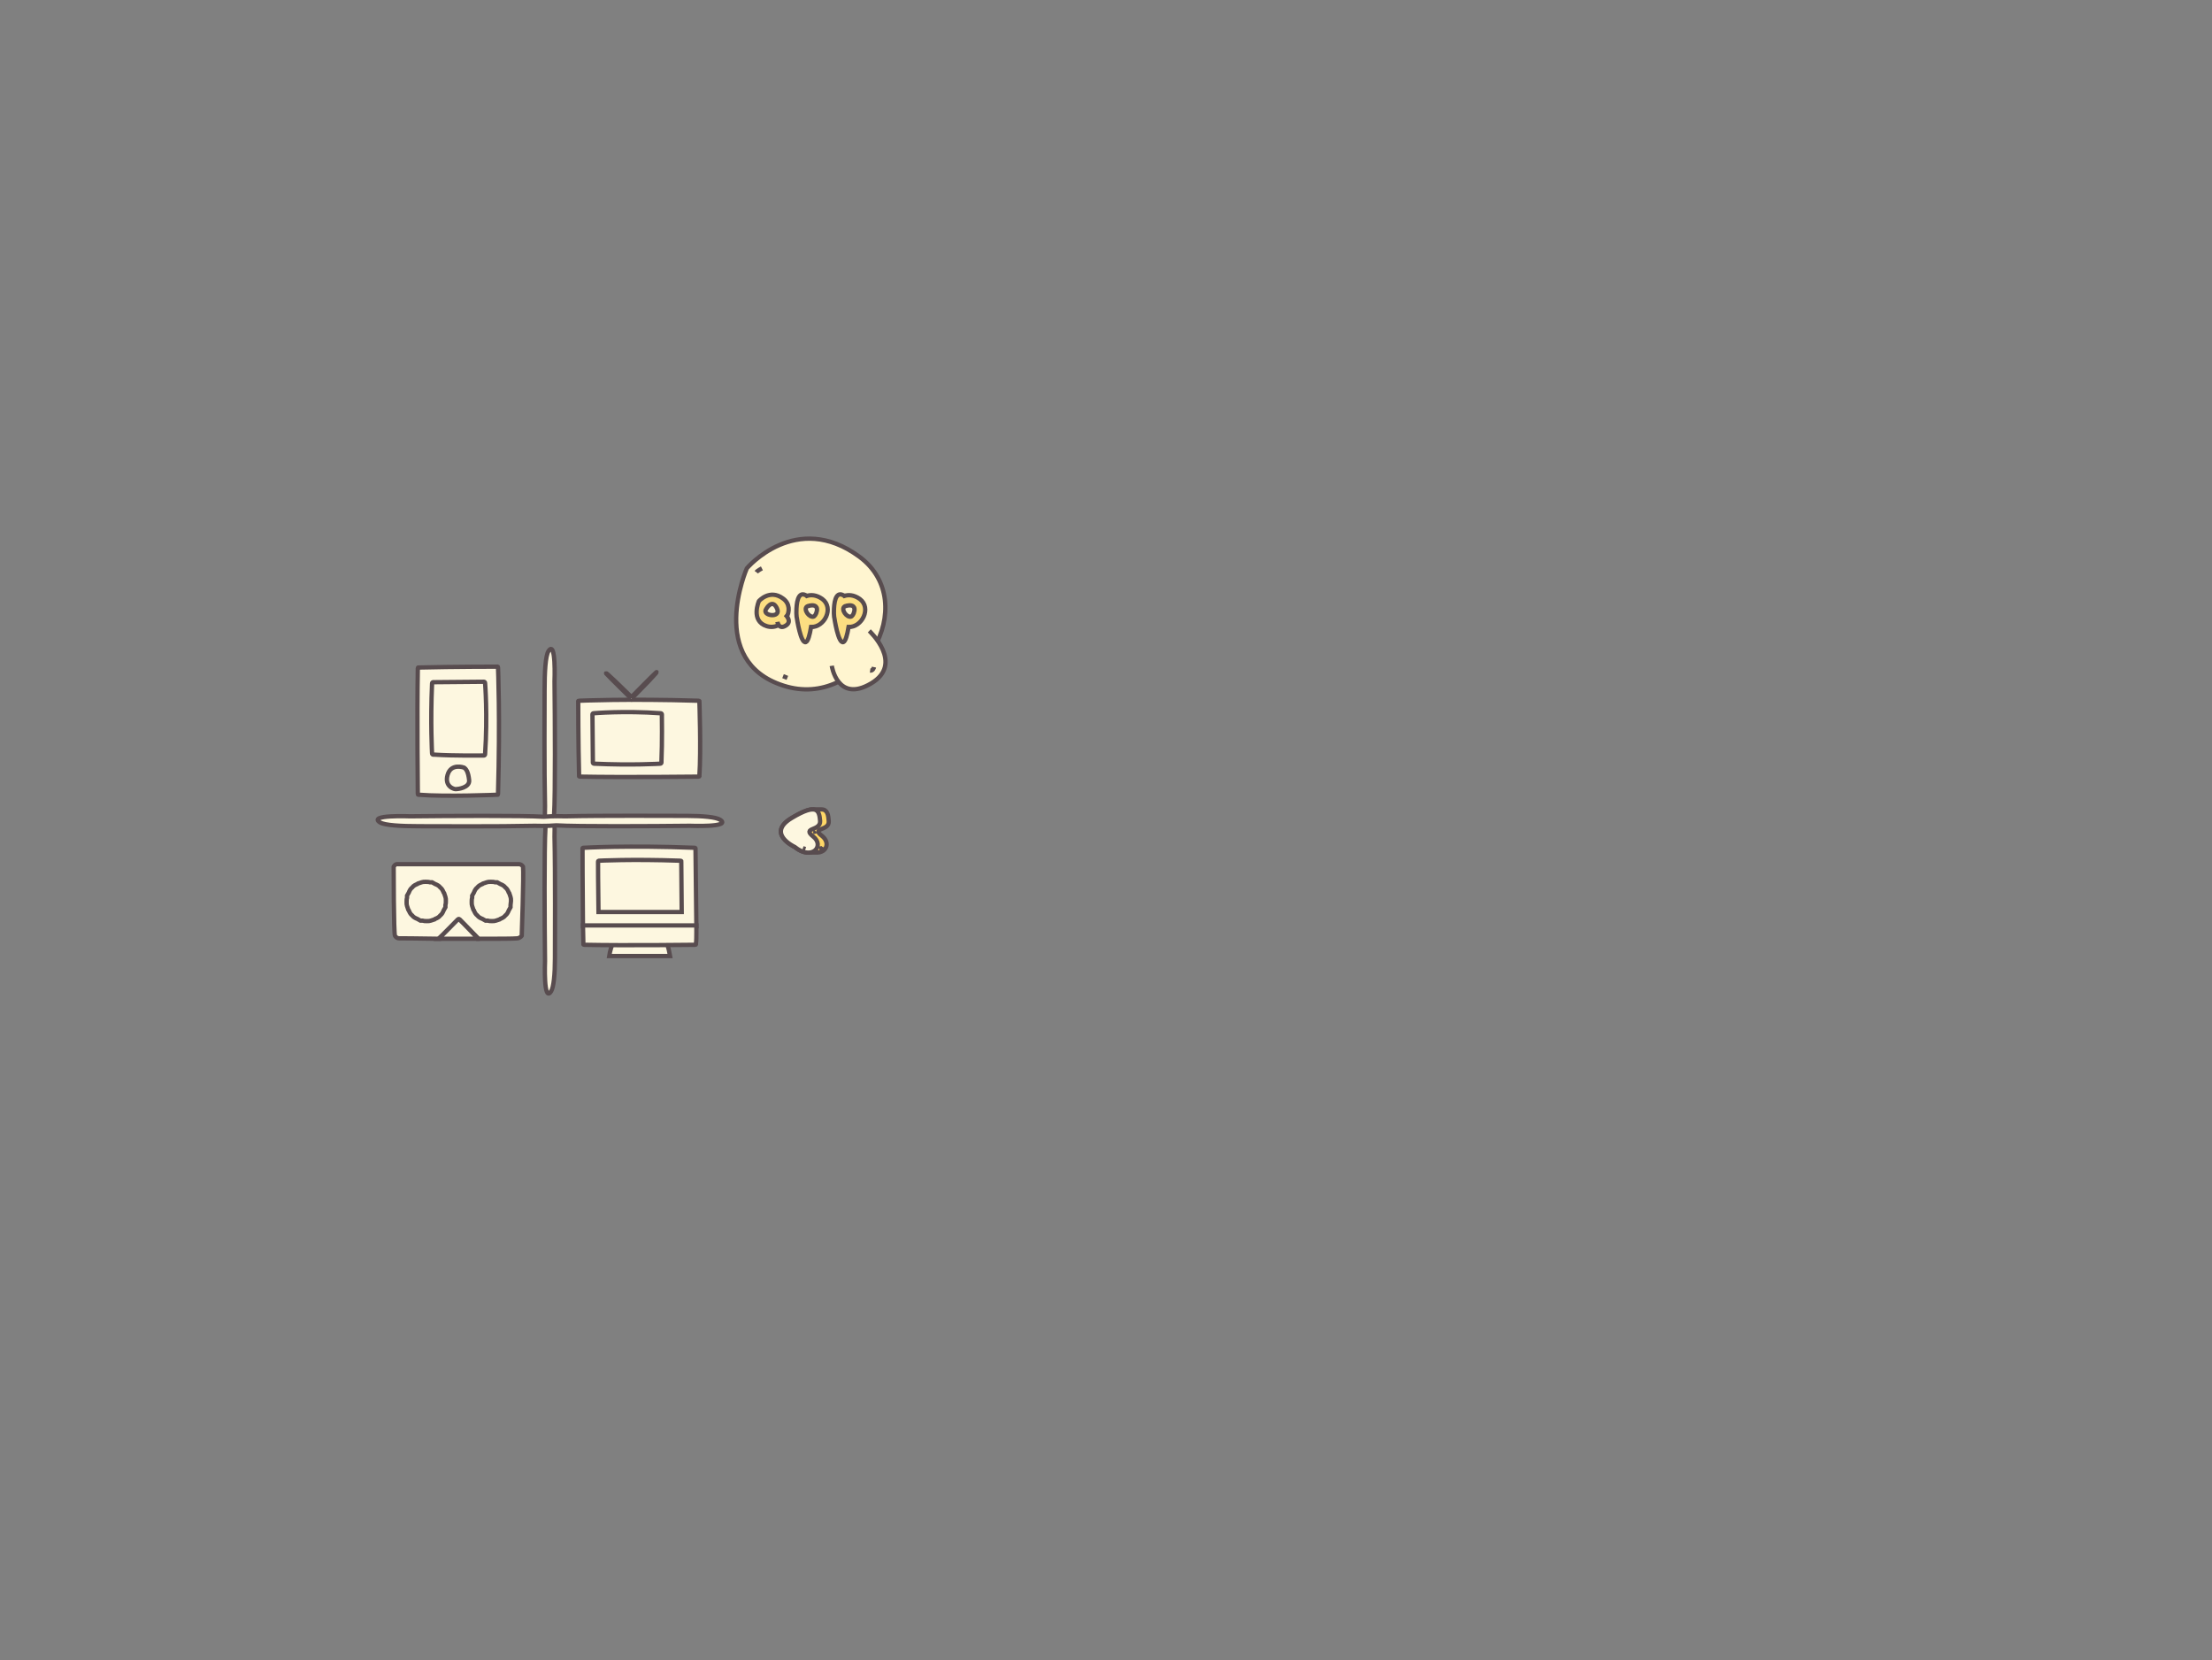 <?xml version="1.0" encoding="utf-8"?>
<!-- Generator: Adobe Illustrator 22.1.0, SVG Export Plug-In . SVG Version: 6.00 Build 0)  -->
<svg version="1.1" id="Layer_1" xmlns="http://www.w3.org/2000/svg" xmlns:xlink="http://www.w3.org/1999/xlink" x="0px" y="0px"
	 viewBox="0 0 513 385" style="enable-background:new 0 0 513 385;" xml:space="preserve">
<rect x="0" y="0" width="513" height="385" fill="#808080" stroke="none"/>
<style type="text/css">
	.st0{fill:#FFF5D0;stroke:#584C4F;stroke-miterlimit:10;}
	.st1{fill:#FCDE82;stroke:#584C4F;stroke-miterlimit:10;}
	.st2{fill:none;stroke:#584C4F;stroke-miterlimit:10;}
	.st3{fill:#FCDB77;stroke:#584C4F;stroke-miterlimit:10;}
	.st4{fill:#FFD767;stroke:#584C4F;stroke-miterlimit:10;}
	.st5{fill:#FDF7E0;stroke:#584C4F;stroke-miterlimit:10;}
</style>
<g id="Layer_5">
</g>
<g id="Layer_3">
</g>
<g>
	<g id="XMLID_29350_">
		<g id="XMLID_29352_">
			<path id="XMLID_29356_" class="st0" d="M190.1,131.2"/>
			<path id="XMLID_29354_" class="st0" d="M199.3,129.1c-14.7-10.8-26.1,2.7-26.1,2.7s-9.4,21.5,8.5,27.2
				C199.6,164.8,213.9,139.9,199.3,129.1z"/>
			<path id="XMLID_29353_" class="st0" d="M193.5,127.7"/>
		</g>
		<path id="XMLID_29351_" class="st0" d="M192.9,154.4c0,0,1.3,8.7,9.1,4.1s-0.4-12.2-0.4-12.2"/>
	</g>
	<g>
		<path id="XMLID_29347_" class="st1" d="M190.7,138.9c-1.4-1-2.7-1-3.6-0.7c-0.1-0.1-0.2-0.2-0.3-0.2c-1.8-0.9-2.1,2-2.1,3.9
			c0,0.1,0,0.2,0,0.4c0,0.6,0.1,1,0.1,1s0.9,6.1,2.1,5.6c0.5-0.2,0.9-1.7,1.2-3.5C191.2,145.5,193.5,141,190.7,138.9z M189.3,142.2
			c-0.3,0.7-0.6,0.9-1,0.8c-1.1-0.2-2.2-2.3-0.7-2.5c0,0,0.2-0.1,0.5-0.1C188.8,140.3,189.9,140.5,189.3,142.2z"/>
		<g id="XMLID_29339_">
			<g id="XMLID_29341_">
				<path id="XMLID_29346_" class="st1" d="M179.7,139.2"/>
				<path id="XMLID_29343_" class="st1" d="M181.6,138.8c-3.1-2.3-5.6,0.6-5.6,0.6s-2,4.6,1.8,5.8S184.8,141.1,181.6,138.8z
					 M180.2,141.1c1.1,2.4-3.7,1.7-2.5,0.1C177.7,141.2,179.1,138.7,180.2,141.1z"/>
				<path id="XMLID_29342_" class="st1" d="M180.4,138.5"/>
			</g>
			<path id="XMLID_29340_" class="st1" d="M180.3,144.2c0,0,0.3,1.9,1.9,0.9c1.7-1-0.1-2.6-0.1-2.6"/>
		</g>
		<path id="XMLID_22_" class="st1" d="M199.4,138.9c-1.4-1-2.7-1-3.6-0.7c-0.1-0.1-0.2-0.2-0.3-0.2c-1.8-0.9-2.1,2-2.1,3.9
			c0,0.1,0,0.2,0,0.4c0,0.6,0.1,1,0.1,1s0.9,6.1,2.1,5.6c0.5-0.2,0.9-1.7,1.2-3.5C199.9,145.5,202.2,141,199.4,138.9z M198,142.2
			c-0.3,0.7-0.6,0.9-1,0.8c-1.1-0.2-2.2-2.3-0.7-2.5c0,0,0.2-0.1,0.5-0.1C197.5,140.3,198.6,140.5,198,142.2z"/>
	</g>
	<line id="XMLID_29361_" class="st2" x1="181.6" y1="156.8" x2="182.6" y2="157.2"/>
	<path id="XMLID_29360_" class="st3" d="M202.7,154.7c0,0-0.2,0.9-0.9,0.8"/>
	<path id="XMLID_29357_" class="st3" d="M176.7,131.8c0,0-1,0.5-1.3,0.9"/>
</g>
<g>
	<g>
		<g>
			<path class="st4" d="M192.2,190.4c-0.1-1.4-0.3-2.7-1.7-2.7c-0.3,0-1.6,0-1.9,0c-0.9-0.1-2.5,0.5-5,2c-6,3.6,0.7,6.7,0.7,6.7
				c1.3,1.1,2.5,1.4,3.5,1.3c0.2,0,1.3,0,1.7,0c2.1,0,3.1-2.2,1.2-3.8C187.9,191.8,192.4,192.8,192.2,190.4z"/>
			<g id="XMLID_785_">
				<path id="XMLID_786_" class="st5" d="M184.3,196.4c0,0-6.7-3.1-0.7-6.7c6-3.6,6.4-1.7,6.6,0.7c0.1,2.4-4.3,1.4-1.6,3.6
					C191.3,196.1,188.4,199.7,184.3,196.4z"/>
			</g>
		</g>
		<line id="XMLID_784_" class="st5" x1="186.2" y1="196.7" x2="186.8" y2="196.9"/>
		<path id="XMLID_783_" class="st5" d="M190,196.8c0,0,0.9-0.1,1-0.3"/>
		<path id="XMLID_782_" class="st5" d="M188.6,192.9c0,0,0.5,0,0.6-0.1"/>
	</g>
	<g>
		<path id="XMLID_781_" class="st5" d="M134.3,179.9c0,0-0.1,0.2,0.2,0.2c10.6,0.2,27.5,0,27.5,0c0.3,0,0.2-0.2,0.2-0.2
			c0.4-6,0-17.2,0-17.2s0.1-0.2-0.2-0.2c-16.5-0.5-27.7,0-27.7,0c-0.3,0-0.2,0.2-0.2,0.2S134.1,172.1,134.3,179.9z"/>
		<path id="XMLID_780_" class="st5" d="M137.4,165.9c0,0-0.1-0.5,0.3-0.5c0,0,7-0.6,15.5,0c0.4,0,0.3,0.5,0.3,0.5s0.1,6.3-0.1,10.7
			c0,0,0.1,0.5-0.3,0.5c0,0-6.6,0.4-15.3,0c-0.4,0-0.3-0.5-0.3-0.5L137.4,165.9z"/>
		<g>
			<path class="st5" d="M140.6,156.2c1.7,1.8,3.8,3.8,5.7,5.7c0.1-0.1,0.1-0.1,0.2-0.2C139.7,155,140.6,156.2,140.6,156.2z"/>
			<path class="st5" d="M152.2,155.9c-1.8,1.7-3.8,3.8-5.7,5.7c0.1,0.1,0.1,0.1,0.2,0.2C153.4,155,152.2,155.9,152.2,155.9z"/>
			<path class="st5" d="M146.5,161.7c-0.1,0.1-0.1,0.1-0.2,0.2c0.1,0.1,0.1,0.1,0.2,0.2c0.1-0.1,0.1-0.1,0.2-0.2
				C146.7,161.8,146.6,161.7,146.5,161.7z"/>
		</g>
	</g>
	<g>
		<g>
			<path class="st5" d="M121.3,201c0,0-0.3-0.6-1-0.6c0,0-27.2,0-28,0c-0.7-0.1-1,0.6-1,0.6s0,15.4,0.3,16c0,0,0.3,0.6,1,0.6
				c0,0,4.1,0,9.2,0.1c0,0,0-0.1,0.1-0.1c0.1-0.1,4.4-4.4,4.4-4.4c0.1-0.1,0.3,0,0.3,0c0.5,0.5,4.3,4.4,4.3,4.4s0,0.1,0,0.1
				c4.5,0,8.3,0,9.1-0.1c0.7-0.1,1-0.6,1-0.6S121.5,202.8,121.3,201z"/>
			<path class="st5" d="M106.5,213.2c0,0-0.2-0.1-0.3,0c0,0-4.2,4.3-4.4,4.4c0,0-0.1,0.1-0.1,0.1c2.9,0,6.2,0,9.1,0
				c0-0.1,0-0.1,0-0.1S107,213.6,106.5,213.2z"/>
		</g>
		<g>
			<path class="st5" d="M103.4,209c0-0.1,0-0.1,0-0.2c0-0.3,0-0.5-0.1-0.8c-0.1-0.3-0.2-0.6-0.3-0.9c0,0,0,0-0.1-0.1
				c-0.2-0.5-0.4-0.9-0.8-1.2c-0.3-0.4-0.7-0.6-1.2-0.8c-0.2-0.1-0.5-0.3-0.7-0.4c0,0-0.2,0-0.5,0c-0.3-0.1-0.6-0.1-0.9-0.1
				c-0.1,0-0.1,0-0.2,0c-0.3,0-0.5,0-0.8,0.1c-0.3,0.1-0.6,0.2-0.9,0.3c0,0,0,0-0.1,0.1c-0.5,0.2-0.9,0.4-1.2,0.8
				c-0.4,0.3-0.6,0.7-0.8,1.2c-0.1,0.2-0.3,0.5-0.4,0.7c0,0,0,0.2,0,0.5c-0.1,0.3-0.1,0.6-0.1,0.9c0,0.1,0,0.1,0,0.2
				c0,0.3,0,0.5,0.1,0.8c0.1,0.3,0.2,0.6,0.3,0.9c0,0,0,0,0.1,0.1c0.2,0.5,0.4,0.9,0.8,1.2c0.3,0.4,0.7,0.6,1.2,0.8
				c0.2,0.1,0.5,0.3,0.7,0.4c0,0,0.2,0,0.5,0c0.3,0.1,0.6,0.1,0.9,0.1c0.1,0,0.1,0,0.2,0c0.3,0,0.5,0,0.8-0.1
				c0.3-0.1,0.6-0.2,0.9-0.3c0,0,0,0,0.1-0.1c0.5-0.2,0.9-0.4,1.2-0.8c0.4-0.3,0.6-0.7,0.8-1.2c0.1-0.2,0.3-0.5,0.4-0.7
				c0,0,0-0.2,0-0.5C103.4,209.6,103.4,209.3,103.4,209z"/>
			<path class="st5" d="M118.5,209c0-0.1,0-0.1,0-0.2c0-0.3,0-0.5-0.1-0.8c-0.1-0.3-0.2-0.6-0.3-0.9c0,0,0,0-0.1-0.1
				c-0.2-0.5-0.4-0.9-0.8-1.2c-0.3-0.4-0.7-0.6-1.2-0.8c-0.2-0.1-0.5-0.3-0.7-0.4c0,0-0.2,0-0.5,0c-0.3-0.1-0.6-0.1-0.9-0.1
				c-0.1,0-0.1,0-0.2,0c-0.3,0-0.5,0-0.8,0.1c-0.3,0.1-0.6,0.2-0.9,0.3c0,0,0,0-0.1,0.1c-0.5,0.2-0.9,0.4-1.2,0.8
				c-0.4,0.3-0.6,0.7-0.8,1.2c-0.1,0.2-0.3,0.5-0.4,0.7c0,0,0,0.2,0,0.5c-0.1,0.3-0.1,0.6-0.1,0.9c0,0.1,0,0.1,0,0.2
				c0,0.3,0,0.5,0.1,0.8c0.1,0.3,0.2,0.6,0.3,0.9c0,0,0,0,0.1,0.1c0.2,0.5,0.4,0.9,0.8,1.2c0.3,0.4,0.7,0.6,1.2,0.8
				c0.2,0.1,0.5,0.3,0.7,0.4c0,0,0.2,0,0.5,0c0.3,0.1,0.6,0.1,0.9,0.1c0.1,0,0.1,0,0.2,0c0.3,0,0.5,0,0.8-0.1
				c0.3-0.1,0.6-0.2,0.9-0.3c0,0,0,0,0.1-0.1c0.5-0.2,0.9-0.4,1.2-0.8c0.4-0.3,0.6-0.7,0.8-1.2c0.1-0.2,0.3-0.5,0.4-0.7
				c0,0,0-0.2,0-0.5C118.4,209.6,118.5,209.3,118.5,209z"/>
		</g>
	</g>
	<g>
		<path id="XMLID_779_" class="st5" d="M97.1,154.8c0,0-0.2-0.1-0.2,0.2c-0.2,11.2,0,29.1,0,29.1c0,0.3,0.2,0.2,0.2,0.2
			c6.4,0.5,18.2,0,18.2,0s0.2,0.1,0.2-0.2c0.5-17.5,0-29.3,0-29.3c0-0.3-0.2-0.2-0.2-0.2S105.4,154.6,97.1,154.8z"/>
		<path id="XMLID_778_" class="st5" d="M112,158.1c0,0,0.5-0.1,0.5,0.3c0,0,0.6,7.4,0,16.5c0,0.4-0.5,0.3-0.5,0.3s-6.7,0.1-11.3-0.2
			c0,0-0.5,0.1-0.5-0.3c0,0-0.4-7,0-16.2c0-0.4,0.5-0.3,0.5-0.3L112,158.1z"/>
		<path id="XMLID_20_" class="st5" d="M107.6,178c0,0-3-1.1-3.8,1.7c-0.8,2.8,1.7,3.4,2,3.3c0.3,0,3.2-0.3,3-2.1
			C108.6,179,108.1,178.3,107.6,178z"/>
	</g>
	<g>
		<path class="st5" d="M155.4,221.7c-0.7-4-1.8-5.7-3.2-6.5c0,0-8.3-3.1-10.5,4.7c-0.2,0.6-0.3,1.2-0.4,1.8H155.4z"/>
		<path class="st5" d="M161.3,196.9c0,0,0.1-0.3-0.2-0.3c-15.4-0.6-25.8,0-25.8,0c-0.3,0-0.2,0.3-0.2,0.3s0,8.7,0.1,17.9h26.3
			L161.3,196.9z"/>
		<path class="st5" d="M135.5,219.1c9.9,0.2,25.7,0,25.7,0c0.3,0,0.2-0.2,0.2-0.2c0.1-0.8,0.1-1.7,0.1-2.7v-1.6h-26.3
			c0,1.4,0.1,2.9,0.1,4.3C135.3,218.9,135.2,219.1,135.5,219.1z"/>
		<path class="st5" d="M158,199.8c0,0,0.1-0.2-0.2-0.2c-11.3-0.4-18.9,0-18.9,0c-0.2,0-0.2,0.2-0.2,0.2s0,5.7,0.1,11.7h19.3
			L158,199.8z"/>
	</g>
	<g>
		<path class="st5" d="M128.6,194c0,0,0.1-2.8-0.1-5c0.3-5,0.2-22.2,0.1-31c0,0,0.4-9.8-1.4-7c-0.7,1.1-0.9,4.9-0.9,9.2
			c0,4.3-0.1,17.9,0.1,26.7c0,0-0.1,2.8,0.1,5c-0.3,5-0.2,22.2-0.1,31c0,0-0.4,9.8,1.4,7c0.6-0.9,0.9-4,0.9-7.7
			C128.7,217.5,128.8,202.8,128.6,194z"/>
		<path class="st5" d="M131.1,189.3c0,0-2.8-0.1-5,0.1c-5-0.3-22.2-0.2-31-0.1c0,0-9.8-0.4-7,1.4c1.1,0.7,4.9,0.9,9.2,0.9
			c4.3,0,17.9,0.1,26.7-0.1c0,0,2.8,0.1,5-0.1c5,0.3,22.2,0.2,31,0.1c0,0,9.8,0.4,7-1.4c-0.9-0.6-4-0.9-7.7-0.9
			C154.6,189.2,139.8,189.1,131.1,189.3z"/>
	</g>
</g>
</svg>
